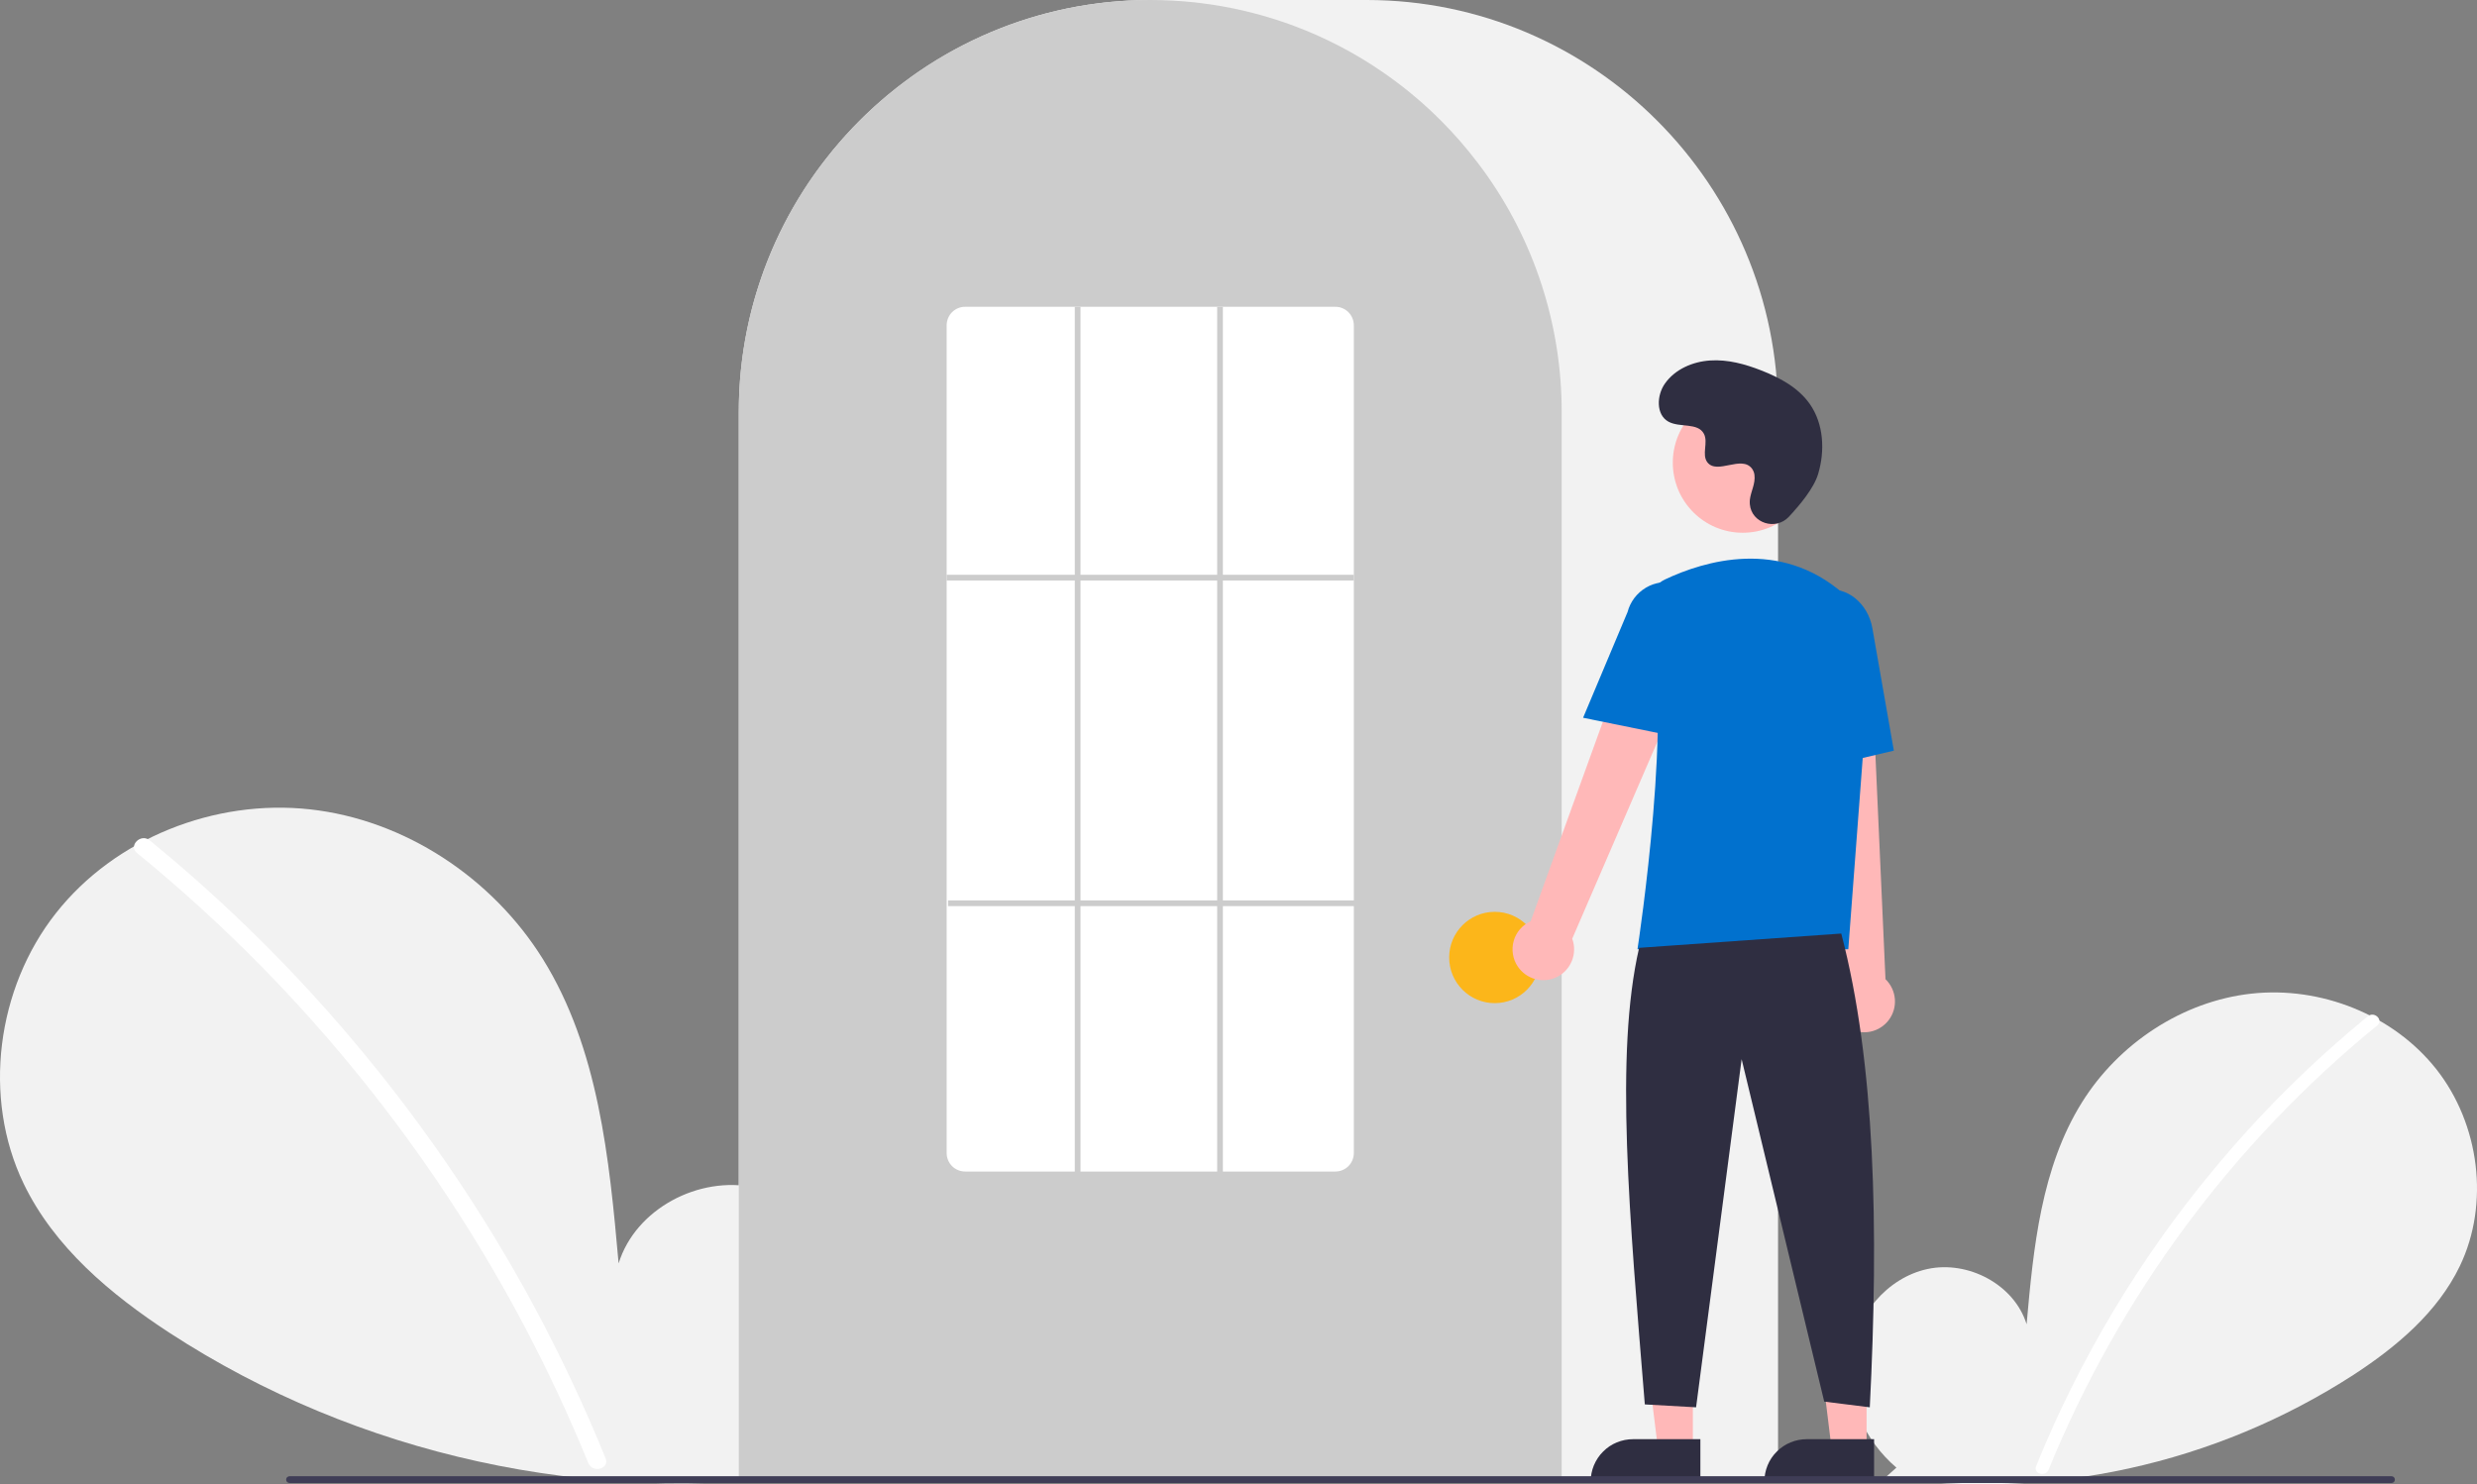 <svg id="vector" xmlns="http://www.w3.org/2000/svg" width="317" height="190" viewBox="0 0 317 190"><rect x="0" y="0" width="317" height="190" fill="#808080" stroke="none"/><defs><clipPath id="clip_path_0"><path d="M0,0h317v190h-317z"/></clipPath></defs><g id="g_0"><path fill="#F2F2F2" d="M242.7,187.85C238.64,184.41 236.18,178.98 236.83,173.7C237.47,168.41 241.48,163.55 246.67,162.43C251.86,161.3 257.79,164.41 259.36,169.5C260.23,159.69 261.23,149.47 266.43,141.12C271.14,133.56 279.3,128.15 288.14,127.18C296.98,126.21 306.28,129.87 311.8,136.86C317.31,143.86 318.66,154.03 314.8,162.06C311.95,167.97 306.71,172.38 301.22,175.96C283.48,187.43 262.2,192.1 241.3,189.1L242.7,187.85Z" clip-path="url(#clip_path_0)"/><path fill="#ffffff" d="M303.05,130.07C295.76,136.03 289.07,142.69 283.08,149.96C273.7,161.3 266.11,174.01 260.58,187.65C260.17,188.65 261.79,189.08 262.18,188.1C271.24,165.92 285.7,146.38 304.23,131.25C305.07,130.57 303.88,129.4 303.05,130.07Z"/><path fill="#F2F2F2" d="M102.05,186.92C107.62,182.2 111.01,174.74 110.12,167.47C109.23,160.21 103.73,153.54 96.6,151.99C89.46,150.45 81.33,154.72 79.17,161.71C77.97,148.24 76.6,134.2 69.46,122.73C62.99,112.35 51.78,104.92 39.64,103.59C27.5,102.26 14.72,107.28 7.15,116.89C-0.42,126.49 -2.28,140.46 3.02,151.49C6.93,159.61 14.13,165.66 21.67,170.58C45.73,186.27 75.57,192.82 103.97,188.63"/><path fill="#ffffff" d="M19.15,107.56C29.17,115.74 38.36,124.89 46.59,134.87C54.82,144.85 62.07,155.6 68.23,166.98C71.67,173.36 74.77,179.93 77.5,186.65C78.05,188.01 75.84,188.61 75.29,187.26C70.45,175.41 64.47,164.06 57.43,153.38C50.42,142.74 42.4,132.81 33.48,123.72C28.44,118.59 23.11,113.73 17.53,109.18C16.39,108.25 18.02,106.63 19.15,107.56Z"/><path fill="#F2F2F2" d="M227.55,189.58H94.55V52.78C94.55,23.68 118.17,0 147.21,0H174.9C203.93,0 227.55,23.68 227.55,52.78V189.58Z"/><path fill="#CCCCCC" d="M199.86,189.58H94.55V52.78C94.52,41.63 98.05,30.76 104.61,21.75C104.85,21.42 105.09,21.1 105.34,20.78C108.51,16.6 112.29,12.93 116.55,9.87C116.79,9.7 117.03,9.52 117.27,9.35C120.83,6.88 124.68,4.86 128.74,3.34C128.98,3.25 129.23,3.16 129.47,3.07C133.14,1.76 136.94,0.86 140.81,0.39C141.05,0.36 141.29,0.33 141.54,0.3C145.3,-0.1 149.1,-0.1 152.87,0.3C153.12,0.33 153.36,0.36 153.61,0.39C157.47,0.86 161.27,1.76 164.94,3.07C165.18,3.16 165.43,3.25 165.67,3.34C169.68,4.84 173.48,6.83 177,9.26C177.25,9.43 177.49,9.6 177.74,9.78C180.12,11.48 182.36,13.38 184.43,15.46C186.1,17.13 187.64,18.9 189.07,20.78C189.32,21.1 189.56,21.42 189.8,21.75C196.36,30.76 199.88,41.63 199.86,52.78V189.58Z"/><path fill="#FCB61A" d="M191.29,128.4C194.51,128.4 197.12,125.78 197.12,122.55C197.12,119.33 194.51,116.71 191.29,116.71C188.07,116.71 185.46,119.33 185.46,122.55C185.46,125.78 188.07,128.4 191.29,128.4Z"/><path fill="#FFB8B8" d="M216.65,185.49H212.19L210.06,168.21L216.65,168.21L216.65,185.49Z"/><path fill="#2F2E41" d="M208.99,184.21H217.61V189.65H203.57C203.57,188.93 203.71,188.22 203.98,187.56C204.26,186.9 204.65,186.3 205.16,185.8C205.66,185.29 206.26,184.89 206.92,184.62C207.58,184.35 208.28,184.21 208.99,184.21Z"/><path fill="#FFB8B8" d="M238.88,185.49H234.41L232.29,168.21L238.88,168.21L238.88,185.49Z"/><path fill="#2F2E41" d="M231.22,184.21H239.84V189.65H225.8C225.8,188.93 225.94,188.22 226.21,187.56C226.48,186.9 226.88,186.3 227.39,185.8C227.89,185.29 228.49,184.89 229.15,184.62C229.8,184.35 230.51,184.21 231.22,184.21Z"/><path fill="#FFB8B8" d="M194.24,123.71C193.92,123.24 193.71,122.7 193.62,122.13C193.53,121.57 193.56,120.99 193.72,120.43C193.87,119.88 194.15,119.37 194.52,118.94C194.9,118.5 195.37,118.16 195.89,117.92L211.07,75.97L218.54,80.05L201.21,120.15C201.54,121.06 201.53,122.05 201.18,122.95C200.83,123.85 200.16,124.59 199.3,125.03C198.44,125.47 197.46,125.58 196.52,125.33C195.59,125.09 194.78,124.51 194.24,123.71Z"/><path fill="#FFB8B8" d="M236.6,131.6C236.1,131.31 235.67,130.92 235.34,130.45C235.01,129.98 234.79,129.45 234.69,128.88C234.59,128.32 234.61,127.74 234.76,127.18C234.91,126.63 235.18,126.11 235.54,125.67L230.84,81.29L239.34,81.68L241.3,125.33C241.99,126 242.42,126.9 242.5,127.87C242.58,128.83 242.3,129.79 241.72,130.56C241.14,131.33 240.3,131.86 239.36,132.05C238.41,132.24 237.43,132.08 236.6,131.6Z"/><path fill="#FFB8B8" d="M223.03,68.19C227.97,68.19 231.98,64.18 231.98,59.22C231.98,54.27 227.97,50.25 223.03,50.25C218.09,50.25 214.08,54.27 214.08,59.22C214.08,64.18 218.09,68.19 223.03,68.19Z"/><path fill="#0171CE" d="M236.54,121.5H209.56L209.59,121.29C209.64,120.98 214.4,89.72 210.89,79.49C210.54,78.48 210.57,77.38 210.98,76.4C211.38,75.42 212.14,74.62 213.1,74.16C218.12,71.79 227.75,68.88 235.88,75.96C237.08,77.01 238.01,78.34 238.61,79.82C239.21,81.3 239.46,82.91 239.33,84.5L236.54,121.5Z"/><path fill="#0171CE" d="M214.74,94.34L202.6,91.87L208.29,78.34C208.63,77.03 209.48,75.91 210.64,75.22C211.8,74.53 213.19,74.34 214.5,74.68C215.81,75.02 216.93,75.86 217.61,77.03C218.3,78.19 218.5,79.58 218.16,80.89L214.74,94.34Z"/><path fill="#0171CE" d="M230.3,98.92L229.57,82.14C229.01,78.99 230.82,76 233.59,75.52C236.36,75.03 239.06,77.22 239.62,80.4L242.37,96.08L230.3,98.92Z"/><path fill="#2F2E41" d="M235.64,119.49C239.98,136.07 240.46,157.14 239.29,180.13L233.46,179.4L222.89,135.57L217.06,180.13L210.5,179.76C208.54,155.65 206.63,134.94 209.77,121.32L235.64,119.49Z"/><path fill="#2F2E41" d="M228.93,66.15C227.26,67.94 224.16,66.98 223.94,64.55C223.92,64.36 223.93,64.17 223.94,63.98C224.06,62.9 224.68,61.92 224.53,60.78C224.5,60.5 224.39,60.23 224.22,59.99C222.89,58.21 219.77,60.79 218.51,59.18C217.74,58.18 218.65,56.62 218.06,55.52C217.28,54.05 214.97,54.77 213.52,53.97C211.91,53.08 212.01,50.6 213.07,49.1C214.36,47.26 216.63,46.28 218.87,46.14C221.11,45.99 223.33,46.6 225.42,47.42C227.8,48.35 230.16,49.63 231.62,51.72C233.4,54.27 233.57,57.7 232.68,60.67C232.14,62.49 230.29,64.7 228.93,66.15Z"/><path fill="#3F3D56" d="M306.06,189.82H37.05C36.94,189.82 36.83,189.77 36.75,189.69C36.66,189.61 36.62,189.5 36.62,189.38C36.62,189.27 36.66,189.16 36.75,189.08C36.83,189 36.94,188.95 37.05,188.95H306.06C306.18,188.95 306.29,189 306.37,189.08C306.45,189.16 306.49,189.27 306.49,189.38C306.49,189.5 306.45,189.61 306.37,189.69C306.29,189.77 306.18,189.82 306.06,189.82Z"/><path fill="#ffffff" d="M170.89,149.95H123.52C122.9,149.95 122.3,149.71 121.85,149.27C121.41,148.83 121.16,148.23 121.15,147.61V41.61C121.16,40.99 121.41,40.39 121.85,39.95C122.3,39.51 122.9,39.26 123.52,39.27H170.89C171.51,39.26 172.11,39.51 172.56,39.95C173,40.39 173.25,40.99 173.26,41.61V147.61C173.25,148.23 173,148.83 172.56,149.27C172.11,149.71 171.51,149.95 170.89,149.95Z"/><path fill="#CCCCCC" d="M173.26,73.57H121.15V74.3H173.26V73.57Z"/><path fill="#CCCCCC" d="M173.44,115.25H121.33V115.98H173.44V115.25Z"/><path fill="#CCCCCC" d="M138.28,39.27H137.55V150.32H138.28V39.27Z"/><path fill="#CCCCCC" d="M156.5,39.27H155.77V150.32H156.5V39.27Z"/></g></svg>